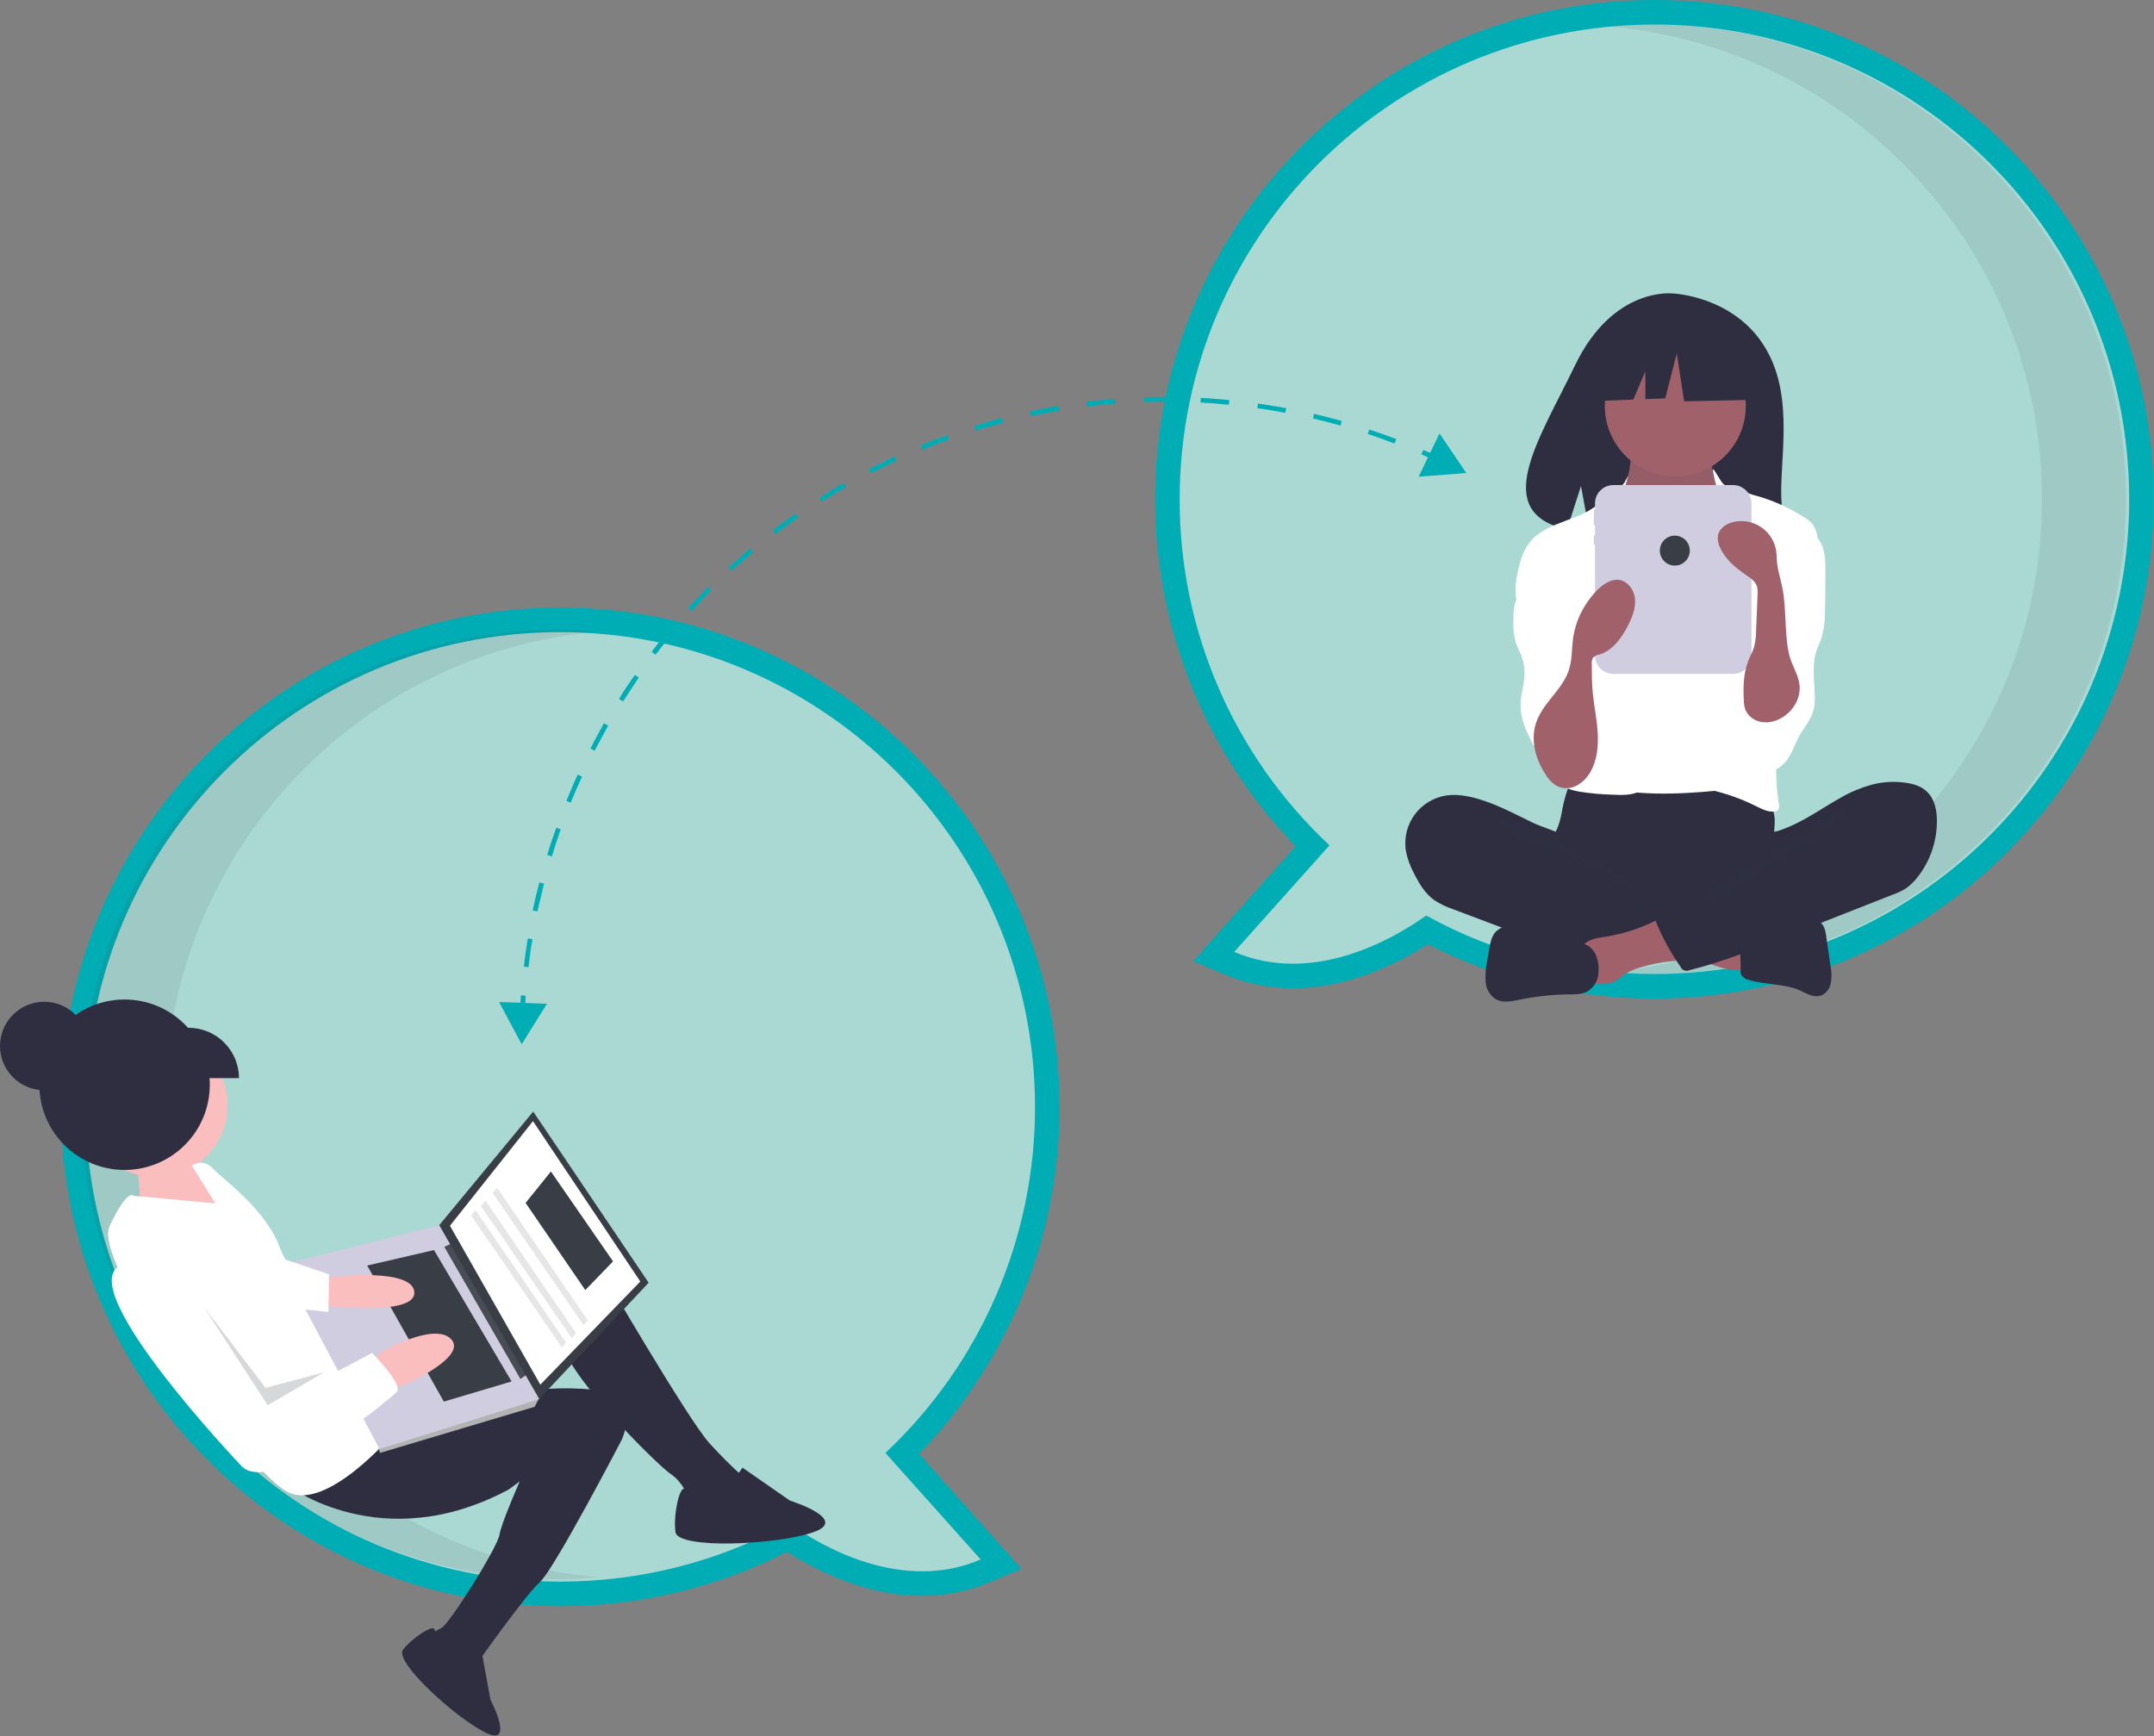 <svg xmlns="http://www.w3.org/2000/svg" width="877" height="707" fill="none" viewBox="0 0 877 707"><rect x="0" y="0" width="877" height="707" fill="#808080" stroke="none"/><g clip-path="url(#clip0)"><path fill="#00ADB5" d="M497.4 203.3C497.2 252 517.3 298.5 553 331.7L565.1 343.1L537.4 374.1C551.8 371.2 564.4 363.4 570.7 358.8L579.4 352.6L588.8 357.8C614.8 372 643.9 379.5 673.5 379.5C770.7 379.5 849.7 300.5 849.7 203.3C849.7 106.1 770.7 27.1 673.5 27.1C576.3 27.1 497.4 106.1 497.4 203.3Z"/><path fill="#00ADB5" d="M673.3 406.6C641.4 406.6 609.7 399 581.3 384.5C569 392.4 548.9 402.4 526.4 402.4C516.7 402.4 507.4 400.5 498.6 396.8L485.8 391.4L527.5 344.6C491 306.9 470.3 255.9 470.3 203.3C470.3 91.2 561.5 6.10352e-05 673.6 6.10352e-05C785.7 6.10352e-05 876.9 91.2 876.9 203.3C876.9 315.4 785.7 406.6 673.6 406.6H673.3Z"/><path fill="#AAD8D3" d="M480.3 203.3C480.3 96.5 566.8 10 673.6 10C780.4 10 866.9 96.5 866.9 203.3C866.9 310.1 780.4 396.6 673.6 396.6C641.1 396.6 609.1 388.5 580.7 372.8C567.3 382.3 534.7 401.3 502.5 387.6L541.3 344.2C502.3 307.7 480.2 256.7 480.3 203.3Z"/><path fill="#393E46" d="M831.4 203.3C831.4 102.3 753.9 19.4 655.2 10.8C660.8 10.3 666.5 10 672.3 10C779 10 865.6 96.5 865.6 203.3C865.6 310.1 779 396.6 672.3 396.6C666.6 396.6 660.9 396.3 655.2 395.8C754 387.2 831.4 304.3 831.4 203.3Z" opacity=".1"/><path fill="#00ADB5" d="M228.1 654C116 654 24.8 562.8 24.8 450.7C24.8 338.6 116 247.4 228.1 247.4C340.2 247.4 431.4 338.6 431.4 450.7C431.5 503.4 410.7 554.3 374.2 592L415.9 638.8L403.1 644.2C394.4 647.9 385 649.8 375.3 649.8C352.8 649.8 332.7 639.7 320.4 631.9C292 646.4 260.3 654 228.4 654H228.1Z"/><path fill="#AAD8D3" d="M421.4 450.7C421.4 344 334.9 257.4 228.1 257.4C121.3 257.4 34.9 343.9 34.9 450.7C34.9 557.5 121.4 644 228.2 644C260.7 644 292.7 635.9 321.1 620.2C334.5 629.7 367.1 648.7 399.3 635L360.5 591.6C399.4 555.1 421.5 504 421.4 450.7Z"/><path fill="#393E46" d="M67.2 449.7C67.2 348.7 144.7 265.8 243.4 257.2C237.8 256.7 232.1 256.4 226.3 256.4C119.6 256.4 33 342.9 33 449.7C33 556.5 119.6 643 226.4 643C232.1 643 237.8 642.7 243.5 642.2C144.7 633.6 67.2 550.7 67.2 449.7Z" opacity=".1"/><path fill="#2F2E41" d="M718.9 141.9C706.3 120.5 681.2 119.5 681.2 119.5C681.2 119.5 656.8 116.4 641.2 148.9C626.6 179.2 606.5 208.5 638 215.6L643.7 197.9L647.2 216.9C651.7 217.2 656.2 217.3 660.7 217.1C694.4 216 726.5 217.4 725.4 205.3C724 189.4 731.1 162.4 718.9 141.9Z"/><path fill="#2F2E41" d="M636.2 329C635.8 331.4 635.3 333.7 634.6 335.9C633.8 338.1 632.6 340.2 631.9 342.4C629.6 349.6 632.8 357.6 637.9 363.1C642.3 367.9 648 371.3 654.4 372.9C659 373.9 663.8 374.4 668.5 374.4C681.6 374.8 695.1 375.2 707.6 371C711.5 369.6 715.3 367.9 719 365.8C720.1 365.3 721.1 364.5 721.9 363.5C722.7 362.1 723.1 360.4 723 358.7C723 353.1 721.8 347.6 722.1 342C722.2 338.9 722.8 335.8 722.5 332.8C721.7 325.6 716.5 319.8 709.5 318.1C706 317.3 702.3 317.8 698.7 318.1C689.4 319 680 319.4 670.6 319.4C661 319.3 651.5 317.9 642 317.7C639.2 317.7 639.2 318.5 638.3 321.3C637.4 323.9 636.7 326.4 636.2 329Z"/><path fill="#A0616A" d="M663.4 191.4C662.9 193.8 662.4 196.3 661 198.3C659.3 200.6 656.6 201.9 654.8 204.1C652.1 207.4 651.9 212 651.9 216.3C651.9 220.2 652 224.4 654.2 227.6C655.8 229.6 657.7 231.3 659.9 232.6C668.1 238.1 676.9 243.7 686.8 243.9C690.9 244 695.3 242.9 698 239.8C699.2 238.4 700.1 236.7 700.7 235C703.2 228.8 704.8 222.2 705.2 215.5C705.6 212.3 705.3 209.2 704.3 206.1C703.1 202.8 700.7 200 699.1 196.8C697.2 193 696.5 188.8 697.1 184.6C697.2 184.3 697.2 184 697 183.7C696.7 183.4 696.3 183.2 695.9 183.3L676.3 181.9C674.5 181.8 672.7 181.6 670.9 181.3C669.8 181.1 667.1 179.6 666 180C664.3 180.7 663.8 189.4 663.4 191.4Z"/><path fill="#393E46" d="M663.4 192C662.9 194.4 662.4 196.9 661 198.9C659.3 201.2 656.6 202.5 654.8 204.7C652.1 208 651.9 212.6 651.9 216.9C651.9 220.8 652 225 654.2 228.2C655.8 230.2 657.7 231.9 659.9 233.2C668.1 238.7 676.9 244.3 686.8 244.5C690.9 244.6 695.3 243.5 698 240.4C699.2 239 700.1 237.3 700.7 235.6C703.2 229.4 704.8 222.8 705.2 216.1C705.6 212.9 705.3 209.8 704.3 206.7C703.1 203.4 700.7 200.6 699.1 197.4C697.2 193.6 696.5 189.4 697.1 185.2C697.2 184.9 697.2 184.6 697 184.3C696.7 184 696.3 183.8 695.9 183.9L676.3 182.5C674.5 182.4 672.7 182.2 670.9 181.9C669.8 181.7 667.1 180.2 666 180.6C664.3 181.3 663.8 190 663.4 192Z" opacity=".1"/><path fill="#A0616A" d="M682.1 194C697.951 194 710.8 181.151 710.8 165.3C710.8 149.449 697.951 136.6 682.1 136.6C666.249 136.6 653.4 149.449 653.4 165.3C653.4 181.151 666.249 194 682.1 194Z"/><path fill="#fff" d="M667.4 229.6C668.8 231.2 670.5 232.6 672.4 233.6C674.4 234.4 676.5 234.8 678.7 234.8C683.9 234.9 689.5 234 693.1 230.3C697.7 225.5 697.6 217.8 701.2 212.2C701.5 211.7 701.9 211.3 702.4 210.9C703 210.6 703.7 210.4 704.4 210.4C709 210.4 713 213.3 716.6 216.2C718.3 217.4 719.8 218.9 720.9 220.6C721.6 222 722.1 223.5 722.4 225C724.2 233.8 724.8 242.7 725.4 251.6C725.7 256.5 726 261.5 726 266.4C725.9 282.7 722.1 298.7 718.4 314.5C717.9 316.5 717.3 318.8 715.4 319.8C714.6 320.2 713.7 320.4 712.8 320.4C702 321.7 691.2 322.9 680.4 323.1C676.2 323.2 671.9 323.1 667.7 322.8C667 322.8 666.3 322.7 665.6 322.4C664.7 322 663.9 321.3 663.3 320.4C657.4 313 657.1 302.8 657.1 293.4C657.2 270.3 658 247.3 659.6 224.3C659.7 222.4 659.8 220.1 658.4 218.6C661 222.6 664 226.3 667.4 229.6Z"/><path fill="#fff" d="M661.4 196.5C660.4 198.3 653.3 202.6 651.9 204.1C644.2 212.2 630.1 211.9 623 220.6C620.5 223.7 619.2 227.5 618.3 231.3C617 236.7 616.2 242.6 618.5 247.7C620.7 252.6 625.2 256 628.3 260.4C631.7 265.2 633.2 271.1 634.7 276.8C635.8 281 636.9 285.3 636.4 289.7C635.9 294.6 633.5 299.1 632.1 303.9C630.7 308.7 630.4 314.3 633.7 318C636.1 320.7 639.8 321.8 643.4 322.4C648 323.1 652.6 323.5 657.3 323.6C661.4 323.8 665.9 323.8 669.1 321.2C671.6 319.1 672.7 315.8 672.8 312.5C672.9 309.2 672.3 306.1 671.8 302.9C671.4 299.6 671.2 296.2 671.1 292.9C670.5 277.9 670.4 262.8 670.8 247.8C671 244.7 670.9 241.5 670.3 238.4C669.4 234.4 667.2 230.8 665.4 227.1C661.8 220.1 660.1 212.3 660.6 204.5C661.3 196.4 664.8 190.2 661.4 196.5Z"/><path fill="#fff" d="M701.7 197.1C703.2 198.6 708.2 199.1 710.1 200.1C711.9 200.9 713.7 201.6 715.6 202C722.5 204 729 207 735 210.9C736.2 211.6 737.3 212.6 738.2 213.7C739.1 215.2 739.8 217 740 218.8C740.9 223.4 741.8 228 741.6 232.6C741.4 237.5 739.9 242.3 738.4 247L732.9 264.6C728.8 277.7 724.6 291 723.5 304.8C722.9 312.4 723.1 320.1 724.3 327.6C724.5 328.3 724.4 329.1 724 329.8C723.6 330.2 723.2 330.4 722.7 330.4C720 330.8 717.5 329.5 715.1 328.3C707.7 324.6 699.9 322.1 691.8 320.7C695 316.1 697.4 311.1 699 305.8C699.9 302.4 700.7 299 701.2 295.5L703.8 280.7C704.8 275.3 705.6 269.8 706 264.3C706.2 262.2 706.1 260.2 705.6 258.1C705 256.2 704.2 254.3 703.3 252.5C699.1 243.7 697.1 233.7 698.8 224.1C699.5 219.9 700.9 215.7 700.4 211.5C699.8 207.4 700.4 204.3 699.4 200.3C695 183.6 698.9 194.2 701.7 197.1Z"/><path fill="#fff" d="M622.9 234.5C621 238.5 617.8 241.9 616.7 246.2C616.3 248.2 616.1 250.3 616.2 252.3C616 255.4 616.3 258.5 617.1 261.5C617.7 263.4 618.7 265.1 619.4 267C620.4 269.6 620.8 272.4 620.7 275.2C620.5 279 619.2 282.8 619.1 286.6C618.9 292.7 621.7 298.4 624.5 303.8C627.1 297.3 634.5 294.2 640.9 296.8C641.6 297.1 642.2 297.4 642.8 297.8C643.4 297 643.7 296 643.6 295.1C643.8 288.1 644 281 644.2 274C644.5 263.1 644.8 252.1 642.3 241.5C641.2 236.7 639.4 232 636.2 228.3C634.5 226.3 628.7 221.2 626 223.4C624.7 224.4 625 227.1 624.8 228.4C624.5 230.4 623.8 232.5 622.9 234.5Z"/><path fill="#fff" d="M742.2 223C743 225.9 743.3 228.9 743.2 231.8C743.2 237.9 743.2 244 743 250C743 253.1 742.6 256.2 741.8 259.2C741.2 261.2 740.2 263 739.6 264.9C737.7 270.7 738.7 277.1 738.9 283.2C739 285.2 738.8 287.2 738.4 289.1C737.4 292.9 734.7 296 732.7 299.4C730.9 302.7 729.8 306.4 727.6 309.4C725.4 312.4 721.7 314.9 718.1 313.9C715.4 313.2 713.4 310.8 712.1 308.3C709.2 302.8 708.1 296.5 709.2 290.4C710.6 282.9 714.9 276.3 716.5 268.9C718.7 258.7 715.4 248.2 715.5 237.8C715.5 236.2 715.7 234.5 716.2 233C717 230.6 718.8 228.7 720.5 226.8C722.6 224.4 724.5 221.9 726.2 219.3C727.4 217.5 729 213 731.1 212.7C735.6 212 741 219.4 742.2 223Z"/><path fill="#2F2E41" d="M598.7 324.5C596.1 323.9 593.5 323.6 590.8 323.7C579.9 324.3 571.6 333.6 572.2 344.4C572.2 345.2 572.3 346.1 572.5 346.9C573.1 349.9 574.2 352.8 575.6 355.4C577.7 359.6 580.2 363.9 584.1 366.6C586.4 368.1 588.9 369.3 591.6 370.2L612 377.9C615 379 618 380.2 621 381.2C636.2 386.5 652.1 389.6 668.2 390.6C673.1 391.1 678 390.8 682.9 389.9C684.1 389.7 685.1 389.2 685.9 388.3C686.3 387.6 686.5 386.9 686.6 386.1L687.9 377.3C688.2 376.1 688.1 374.8 687.8 373.6C687.2 372.1 685.8 371.2 684.4 370.4C671 362.7 655.3 358.4 644 347.9C641.3 345.4 639.1 341.5 635.9 339.8C632.2 337.9 627.9 336.8 624.1 335C615.8 331 607.7 326.5 598.7 324.5Z"/><path fill="#393E46" d="M619.1 336.3C626.3 338.6 656.8 354.2 662 359.7C661.3 360 637.6 346.7 636.9 346.4C630.4 344.6 624 342.4 617.8 339.7C616.6 339.1 609.8 336.4 610.1 334.9C610.3 333.1 617.8 335.9 619.1 336.3Z" opacity=".1"/><path fill="#A0616A" d="M709.1 395.1C709.5 395.1 709.9 395 710.2 394.8C710.5 394.4 710.6 394 710.6 393.5V381.5C707.2 379.9 703.3 379.3 699.5 378.8L681.9 376.4C682.3 376.5 679.1 384 679.6 385C680.5 386.8 687 388.3 688.8 389.2C695.2 392.1 701.8 395.3 709.1 395.1Z"/><path fill="#A0616A" d="M653.7 381.4C650.4 381.9 646.7 382.4 644.5 385C641.8 388.3 642.9 393.2 644.2 397.3C644.5 399.5 646.6 401 648.7 400.6H648.8C651.8 400.8 655.1 400.9 657.7 399.5C658.9 398.7 660.1 397.8 661.2 396.9C663.2 395.6 665.3 394.6 667.6 394C671.8 392.7 676 391.8 680.4 391.4C682.1 391.3 683.8 391 685.4 390.5C687.1 390 688.4 388.7 688.9 387.1C689.5 384.9 688.3 382.7 687 380.8C685.6 378.3 683.8 376.1 681.6 374.2C678.3 371.6 676.7 373.6 673.4 375.2C667.3 378.2 660.6 380.3 653.7 381.4Z"/><path fill="#2F2E41" d="M645 384.4L623.9 378.2C621.4 377.3 618.7 376.8 616 376.7C613.3 376.6 610.6 377.7 608.8 379.6C607.2 381.5 606.7 384.2 606.3 386.6L605.4 391.9C604.8 394.6 604.7 397.4 604.9 400.1C605.2 402.9 606.7 405.4 609.1 406.9C612 408.5 615.6 407.7 618.9 407C625.5 405.7 632.2 404.9 638.9 404.9C641.4 404.9 644.1 404.9 646.3 403.7C648.9 402.1 650.6 399.4 650.8 396.3C651.3 391.8 649.8 385.8 645 384.4Z"/><path fill="#2F2E41" d="M717.4 379C720.1 378.5 722.6 377 725.2 376C728.9 374.7 732.9 374.7 736.8 374.7C738.2 374.6 739.7 374.9 741 375.5C742.7 376.6 743.2 378.9 743.5 381L745.3 393.4C745.8 395.7 745.8 398.1 745.4 400.4C744.9 402.7 743.3 404.9 741 405.5C738.2 406.2 735.5 404.5 732.9 403.3C726.4 400.4 718.8 401.1 712 399C710.7 398.7 709.5 397.9 708.9 396.8C708.7 396.1 708.6 395.4 708.7 394.7C708.8 390.7 708 385.3 709.2 381.5C710.1 378 714.3 379 717.4 379Z"/><path fill="#2F2E41" d="M762.1 319.5C766.3 318.4 770.7 318.1 775 318.6C778.5 319 782 319.9 784.5 322.3C787.6 325.2 788.6 329.7 788.6 334C788.7 342.4 785.9 350.6 780.7 357.2C779.4 358.9 777.9 360.3 776.2 361.6C774.3 362.8 772.4 363.7 770.3 364.4L724.6 382.4C712.6 387.1 700.5 391.9 688 395C686.6 395.7 684.9 395.1 684.2 393.7C684.2 393.7 684.2 393.7 684.2 393.6C680.2 387.9 676.8 381.7 674.2 375.3C673.8 374.8 673.8 374 674.4 373.6C674.5 373.5 674.6 373.4 674.8 373.4L707.1 354.8C709.5 353.6 711.7 352 713.7 350.3C715.1 348.9 716.2 347.4 717.1 345.6C717.8 344.2 717.8 340.9 718.7 339.9C719.5 338.9 722.4 338.8 723.7 338.4C725.6 337.8 727.4 337.1 729.2 336.3C736.4 333.1 742.9 328.4 749.8 324.6C753.6 322.4 757.8 320.7 762.1 319.5Z"/><path fill="#393E46" d="M743.8 333.4C738.2 337.6 731.1 341.4 725.6 345.7C723.7 347.2 692.4 364.8 692 367.1C697.1 368 729.8 345.1 734.5 342.8C739.2 340.5 743.3 337.3 747.4 334.1C748.4 333.3 752.9 330.8 749.9 329.9C748.2 329.4 745.1 332.5 743.8 333.4Z" opacity=".1"/><path fill="#D0CDE1" d="M705.6 197.5H656.9C652.8 197.5 649.4 200.8 649.4 205V207.7H648.9V213.8H649.4V218.1H648.9V221.8H649.4V266.9C649.4 271 652.7 274.4 656.9 274.4H705.6C709.7 274.4 713.1 271.1 713.1 266.9V205C713.1 200.8 709.7 197.5 705.6 197.5Z"/><path fill="#2F2E41" d="M713.3 139.8L688.6 126.9L654.5 132.2L647.4 163.4L665 162.7L669.9 151.2V162.5L678 162.2L682.7 143.9L685.7 163.4L714.5 162.8L713.3 139.8Z"/><path fill="#A0616A" d="M629.4 315.5C630.5 317.4 632.1 319 634 320.1C636.5 321.3 639.5 321.2 641.9 319.9C644.3 318.6 646.3 316.6 647.6 314.2C650.3 309.5 650.8 303.8 650.5 298.3C650.2 292.8 649 287.5 648.5 282.1C648.1 278.2 648.1 274.2 648.1 270.2C648 269.4 648.2 268.5 648.6 267.8C649.3 267.1 650.2 266.6 651.2 266.5C656.6 264.9 660.2 259.8 662.8 254.8C664.5 251.4 666 247.8 665.7 244C665.4 240.2 662.7 236.4 658.9 236.1C655.8 235.8 652.9 237.8 650.7 239.9C645.1 245.4 641.4 252.6 640.4 260.5C639.9 264.3 640.1 268.3 639 272C636.8 279.9 629.8 284.8 626.4 291.9C622.6 299.6 624.7 308.5 629.4 315.5Z"/><path fill="#A0616A" d="M731.7 285.2C730.1 288.9 727.1 291.8 723.3 293.3C721 294.2 718.4 294.4 716 293.7C713.6 293 711.6 291.3 710.6 288.9C710.2 287.7 710 286.5 710 285.3C709.7 280 709.8 274.4 711.7 269.4C712.4 267.5 713.5 265.6 714.1 263.7C714.7 261.4 715 259.1 715 256.7L715.6 242.1C715.7 241 715.6 240 715.4 238.9C714.8 236.8 712.8 235.4 711 234.2C706.6 231.2 702.3 227.6 700.2 222.7C699.5 221.2 699.2 219.6 699.5 217.9C700.1 215 703 213.1 705.9 212.5C713.6 210.8 721.3 215.7 723 223.4C723 223.6 723.1 223.8 723.1 224C723.4 225.6 723.4 227.3 723.5 229C723.9 232.5 725 235.9 725.7 239.4C727.4 248 726.5 256.8 728.2 265.4C729.6 272.7 735 277.3 731.7 285.2Z"/><path fill="#393E46" d="M681.9 230.3C685.269 230.3 688 227.569 688 224.2C688 220.831 685.269 218.1 681.9 218.1C678.531 218.1 675.8 220.831 675.8 224.2C675.8 227.569 678.531 230.3 681.9 230.3Z"/><path fill="#2F2E41" d="M18 443.9C27.941 443.9 36 435.841 36 425.9C36 415.959 27.941 407.9 18 407.9C8.059 407.9 0 415.959 0 425.9C0 435.841 8.059 443.9 18 443.9Z"/><path fill="#FBBEBE" d="M83.4 479.4L74.3 470.6L56.1 476.3L57.8 497.4L95.3 495.6L83.8 480L83.4 479.4Z"/><path fill="#FBBEBE" d="M63.5 479.3C79.627 479.3 92.7 466.227 92.7 450.1C92.7 433.973 79.627 420.9 63.5 420.9C47.373 420.9 34.3 433.973 34.3 450.1C34.3 466.227 47.373 479.3 63.5 479.3Z"/><path fill="#2F2E41" d="M244.6 516.9C244.6 516.9 280.4 578.5 288.9 587.7C293 592.2 297.3 596.6 301.8 600.6C301.8 600.6 297.8 613.9 291.4 613.4C287.8 613.2 284.2 612.3 280.9 610.8C280.9 610.8 278.1 603.4 273.1 600.2C268.1 597 227.5 557 228.5 544.3C229.5 531.6 244.6 516.9 244.6 516.9Z"/><path fill="#2F2E41" d="M117 604.7C117 604.7 155.2 634.3 207.1 606.5L211.6 603.2C211.6 603.2 204.1 620.2 203.4 624.8C202.6 630.1 182.9 661.4 179.7 662.9C176.5 664.4 175.8 665.8 175.8 665.8L189.4 680.8L194.4 677.1C194.4 677.1 214 649.3 219.8 644.2C225.6 639.1 252.9 586.7 252.9 586.7C252.9 586.7 263.4 566.9 237.3 565.5C211.2 564 199.2 571.1 199.2 571.1L152.9 578.5L117 604.7Z"/><path fill="#2F2E41" d="M302.3 597.6L321.6 611C321.6 611 346.2 618.7 331.1 623.9C316 629.1 275.9 630.9 275 623.8C274.1 616.7 276.6 605.6 278.6 606.2C280.5 606.7 294.4 610.3 302.3 597.6Z"/><path fill="#2F2E41" d="M196.1 672.5L199.7 692.1C199.7 692.1 209.9 711.5 197.7 705.5C185.5 699.5 160.3 676.6 164.1 671.7C167.9 666.8 176 661.7 176.8 663.3C177.5 664.9 183.7 675.3 196.1 672.5Z"/><path fill="#fff" d="M159.2 584.8C159.2 584.8 133.2 615.1 117.5 607.7C101.8 600.3 37.3 515.1 44.6 499.3C52 483.5 54.4 486.9 54.4 486.9L87.7 490L78.1 474.6C78.1 474.6 82.6 471.3 86.8 475.9C91 480.5 108.2 492.1 114.1 508.4C120.1 524.7 137.6 523.9 137.6 523.9L159.2 584.8Z"/><path fill="#393E46" d="M264.1 522.3L219.1 570.1L178.8 498.9L217.1 452.6L264.1 522.3Z"/><path fill="#fff" d="M260.7 521.8L220 563.8L183.2 499.1L217 456.5L260.7 521.8Z"/><path fill="#B3B3B3" d="M216.9 568.3L219.1 570.1L217.7 572.8L154.7 591.6L154.1 589.4L157 586.5L216.9 568.3Z"/><path fill="#D0CDE1" d="M219.6 569.7L154.5 590L114.7 515L178.8 498.9L219.6 569.7Z"/><path fill="#393E46" d="M214.7 559.5L211.9 561.5L180.9 507.7L184.1 506.2L214.7 559.5Z" opacity=".9"/><path fill="#393E46" d="M208.3 562.5L180.7 570.7L149.5 515.3L176.7 509L208.3 562.5Z"/><path fill="#FBBEBE" d="M130.7 521.4L136.4 519.8C136.4 519.8 168.2 516.2 168.7 526.2C169.2 536.2 132.1 531.6 132.1 531.6L127.2 524.9L130.7 521.4Z"/><path fill="#FBBEBE" d="M158.6 566.3L166.5 563C166.5 563 190.5 552.2 183.6 545.2C176.7 538.2 155.5 550.4 155.5 550.4L151.4 554.3L158.6 566.3Z"/><path fill="#fff" d="M151.5 550.9C151.5 550.9 164.4 563.8 161.5 566.8C158.6 569.8 110.3 609.7 98.3 596.9C86.3 584.2 28 520.2 50.7 514.7C73.4 509.2 79.4 522 79.4 522L109.3 573.2L151.5 550.9Z"/><path fill="#fff" d="M112.8 511.7L134 518.9L133.7 534.2L111.2 531.8L112.8 511.7Z"/><path fill="#393E46" d="M131.9 558.8L109 572.2L82.9 532L108.1 565.1L131.9 558.8Z" opacity=".2"/><path fill="#2F2E41" d="M85.383 443.248C86.252 424.103 71.436 407.879 52.291 407.01C33.145 406.142 16.921 420.958 16.053 440.103C15.184 459.248 30 475.473 49.146 476.341C68.291 477.209 84.515 462.393 85.383 443.248Z"/><path fill="#393E46" d="M238.3 525.3L214 489.8L224.3 477L249.6 513.6L238.3 525.3Z"/><path fill="#E6E6E6" d="M237.6 539.6L200.6 485.8L202.4 483.6L239.3 537.6L237.6 539.6Z"/><path fill="#E6E6E6" d="M232.8 544.9L195.8 491.1L197.7 488.9L234.5 542.8L232.8 544.9Z"/><path fill="#E6E6E6" d="M228.8 548.7L191.8 494.9L193.6 492.7L230.4 546.6L228.8 548.7Z"/><path fill="#2F2E41" d="M66.1 418.5H76.8C88.1 418.5 97.3 427.7 97.3 439H66.1V418.5Z"/><path fill="#00ADB5" d="M214 405.4L212.1 405.3C212 406.3 212 407.3 211.9 408.3L203.2 408L212.4 425.2L222.7 408.7L213.9 408.4C213.9 407.4 214 406.4 214 405.4Z"/><path fill="#00ADB5" d="M265.3 265.4L266.9 266.6C269.2 263.6 271.7 260.5 274.1 257.6L272.6 256.3C270.1 259.3 267.6 262.3 265.3 265.4Z"/><path fill="#00ADB5" d="M280.2 247.5L281.6 248.8C284.2 246 286.9 243.1 289.6 240.4L288.2 239C285.6 241.8 282.8 244.7 280.2 247.5Z"/><path fill="#00ADB5" d="M296.7 231L298 232.4C300.8 229.8 303.8 227.2 306.7 224.8L305.4 223.3C302.5 225.8 299.6 228.4 296.7 231Z"/><path fill="#00ADB5" d="M252 284.6L253.7 285.6C255.8 282.4 257.9 279.1 260.1 275.9L258.5 274.8C256.2 278 254 281.3 252 284.6Z"/><path fill="#00ADB5" d="M314.5 216L315.7 217.5C318.8 215.2 321.9 212.9 325 210.7L323.9 209.1C320.8 211.3 317.6 213.7 314.5 216Z"/><path fill="#00ADB5" d="M240.4 304.8L242.1 305.7C243.9 302.3 245.7 298.9 247.6 295.5L245.9 294.5C244 297.9 242.1 301.4 240.4 304.8Z"/><path fill="#00ADB5" d="M221.5 359.8L219.6 359.3C218.6 363 217.7 366.9 216.9 370.7L218.8 371.1C219.7 367.3 220.6 363.5 221.5 359.8Z"/><path fill="#00ADB5" d="M333.6 202.7L334.6 204.3C337.8 202.2 341.2 200.2 344.5 198.3L343.5 196.6C340.2 198.6 336.9 200.6 333.6 202.7Z"/><path fill="#00ADB5" d="M216.8 382.4L214.9 382.1C214.3 385.9 213.7 389.8 213.3 393.6L215.2 393.8C215.6 390.1 216.1 386.2 216.8 382.4Z"/><path fill="#00ADB5" d="M230.6 326.1L232.4 326.8C233.8 323.2 235.4 319.7 237 316.2L235.2 315.4C233.6 318.9 232.1 322.5 230.6 326.1Z"/><path fill="#00ADB5" d="M222.8 348.1L224.7 348.7C225.8 345 227 341.3 228.3 337.7L226.5 337C225.2 340.6 223.9 344.4 222.8 348.1Z"/><path fill="#00ADB5" d="M465.7 163.7C469.5 163.6 473.4 163.5 477.3 163.6V161.6C473.4 161.6 469.5 161.6 465.6 161.8L465.7 163.7Z"/><path fill="#00ADB5" d="M353.8 191L354.7 192.7C358.1 190.9 361.6 189.2 365.1 187.6L364.3 185.8C360.8 187.5 357.2 189.3 353.8 191Z"/><path fill="#00ADB5" d="M511.9 166.2C515.7 166.7 519.6 167.4 523.3 168.1L523.7 166.2C519.9 165.5 516 164.9 512.2 164.3L511.9 166.2Z"/><path fill="#00ADB5" d="M534.6 170.4C538.3 171.3 542.1 172.2 545.8 173.3L546.3 171.4C542.6 170.4 538.8 169.4 535 168.5L534.6 170.4Z"/><path fill="#00ADB5" d="M556.9 176.7C560.5 177.9 564.2 179.2 567.8 180.6L568.5 178.8C564.9 177.4 561.2 176.1 557.5 174.9L556.9 176.7Z"/><path fill="#00ADB5" d="M488.8 163.9C492.6 164.1 496.5 164.4 500.3 164.8L500.5 162.9C496.7 162.5 492.7 162.2 488.9 162L488.8 163.9Z"/><path fill="#00ADB5" d="M442.4 163.6L442.6 165.5C446.4 165 450.3 164.6 454.1 164.3L453.9 162.4C450.1 162.8 446.2 163.1 442.4 163.6Z"/><path fill="#00ADB5" d="M396.8 173.4L397.4 175.3C401.1 174.2 404.8 173.1 408.5 172.1L408 170.2C404.3 171.2 400.5 172.2 396.8 173.4Z"/><path fill="#00ADB5" d="M374.9 181.3L375.6 183.1C379.1 181.6 382.8 180.2 386.4 179L385.7 177.2C382.2 178.4 378.5 179.8 374.9 181.3Z"/><path fill="#00ADB5" d="M419.4 167.5L419.8 169.4C423.6 168.6 427.4 167.9 431.2 167.2L430.9 165.3C427 165.9 423.2 166.7 419.4 167.5Z"/><path fill="#00ADB5" d="M597 192.6L586.1 176.5L582.3 184.4C581.4 184 580.4 183.6 579.5 183.2L578.7 185C579.6 185.4 580.5 185.8 581.4 186.2L577.6 194.1L597 192.6Z"/></g><defs><clipPath id="clip0"><rect width="876.8" height="706.7" fill="#fff"/></clipPath></defs></svg>